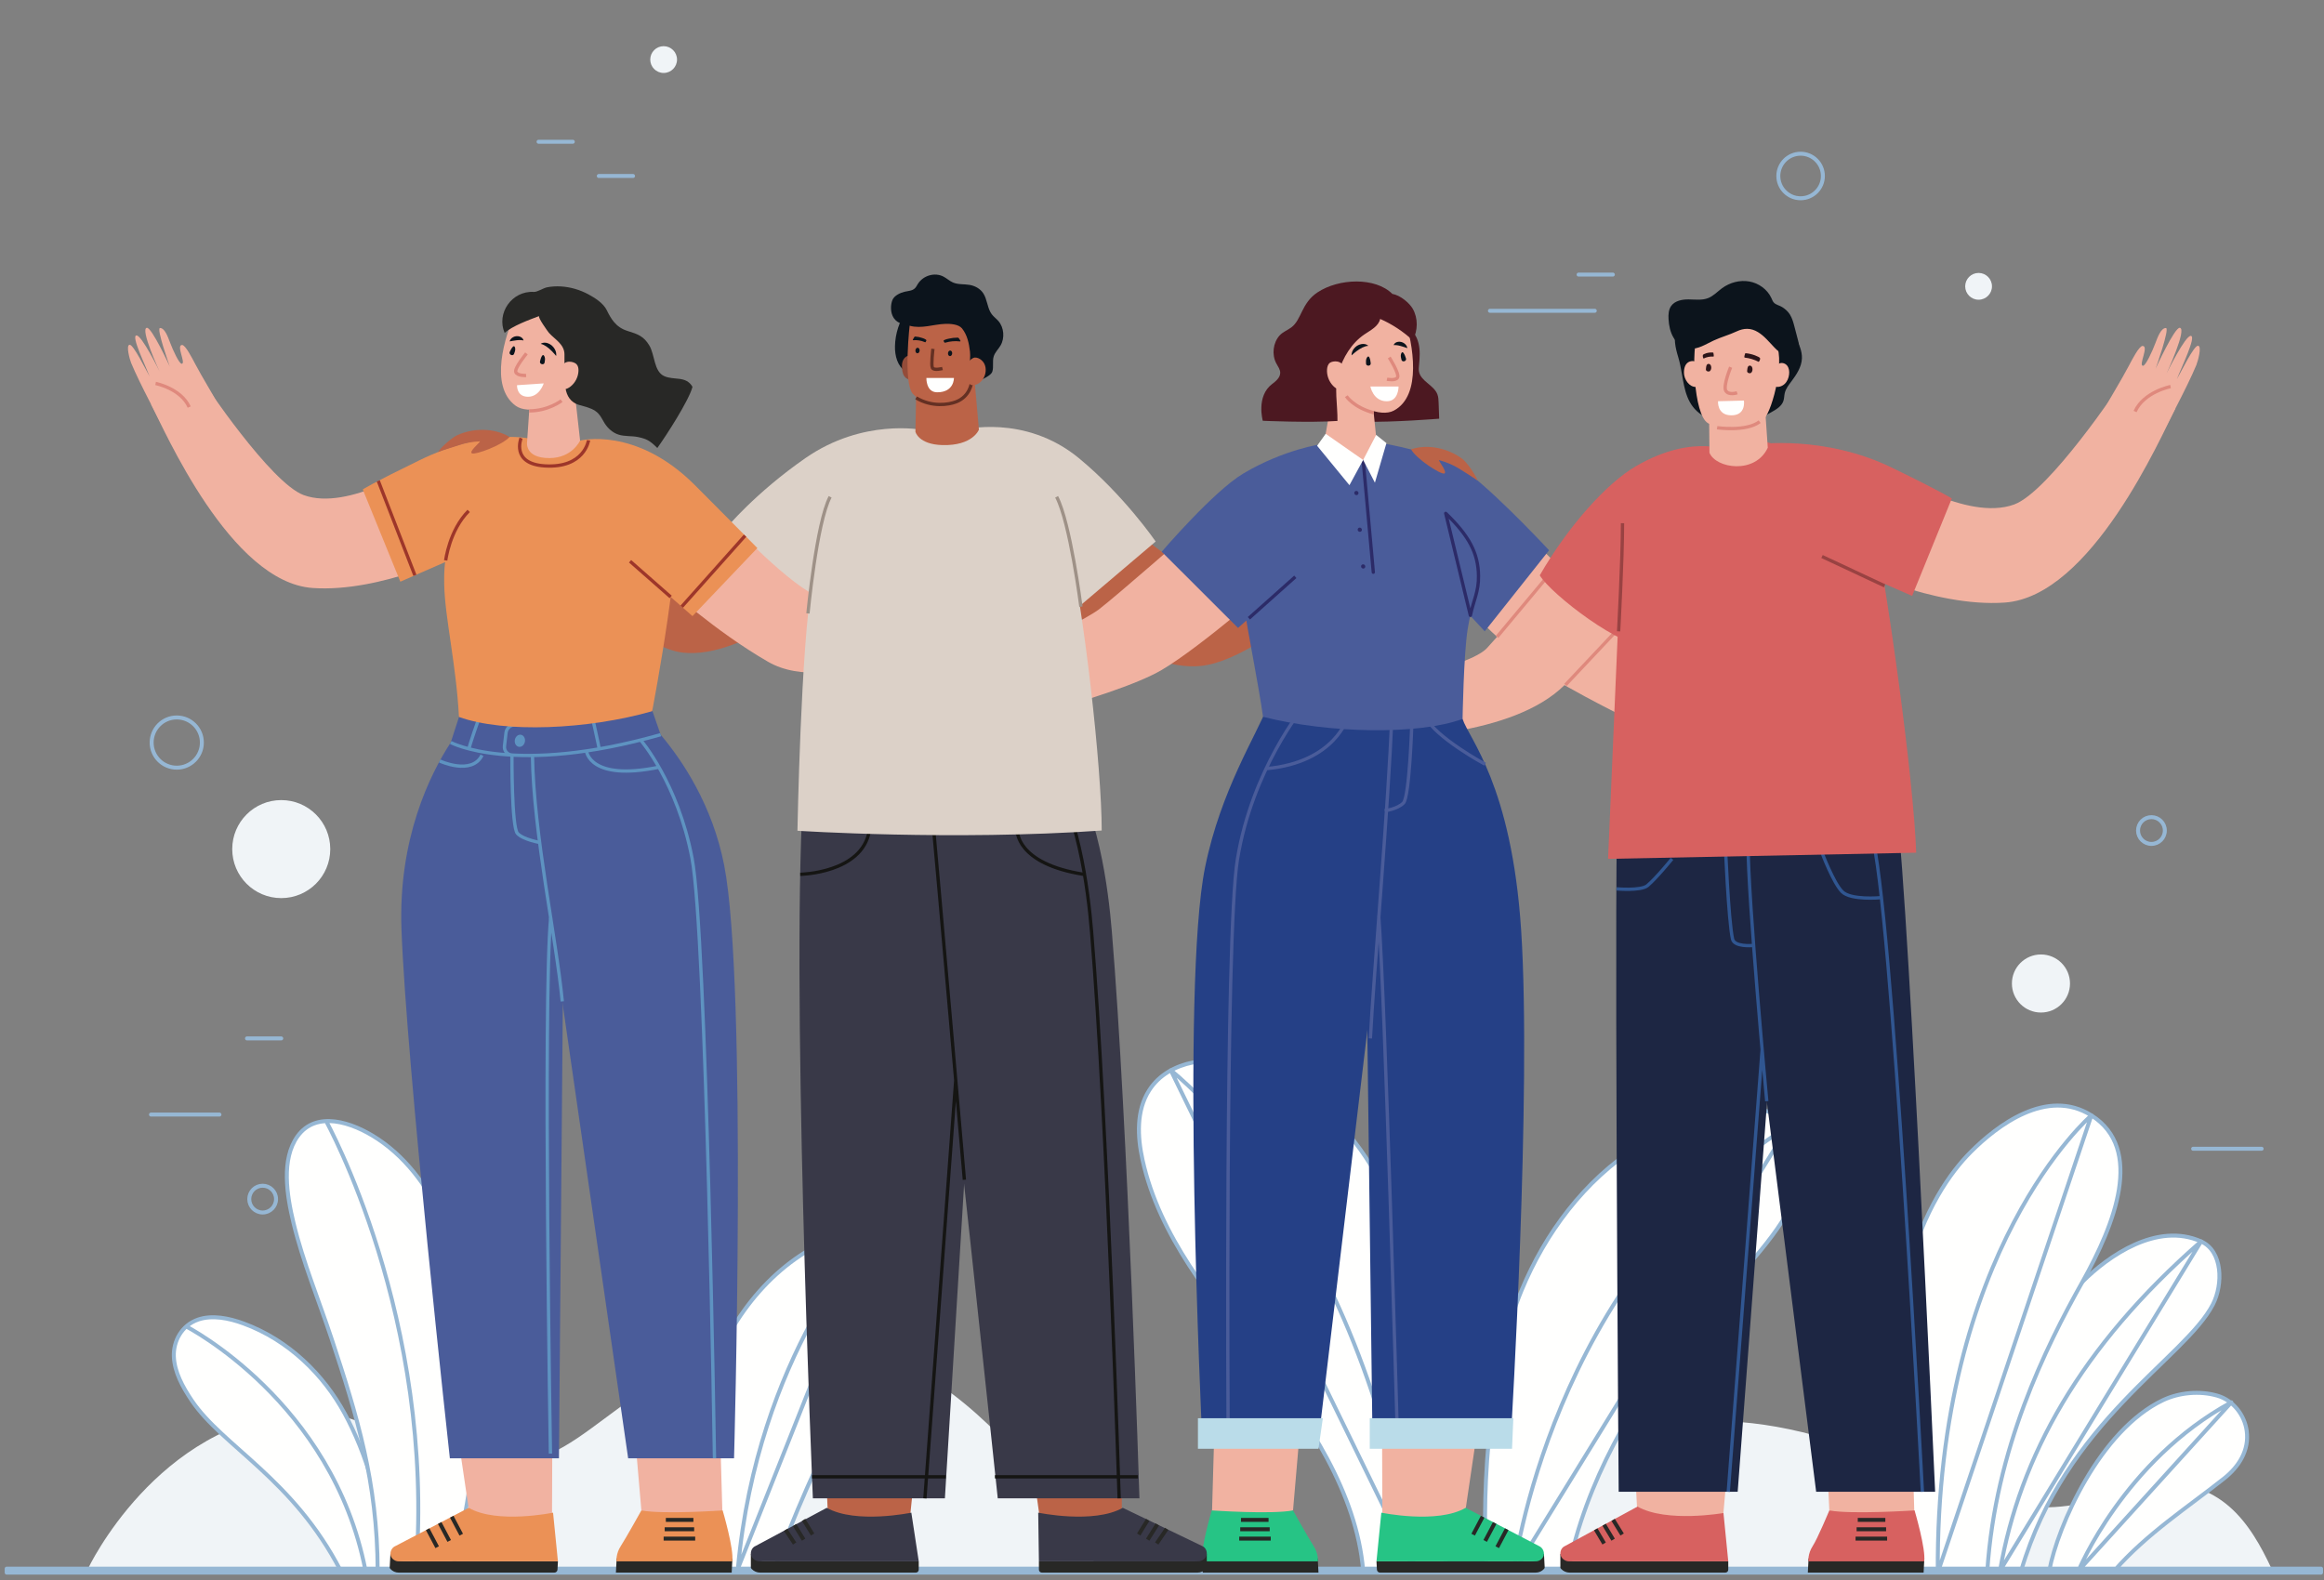 <?xml version="1.0" encoding="UTF-8"?>
<svg width="625px" height="425px" viewBox="0 0 625 425" version="1.1" xmlns="http://www.w3.org/2000/svg" xmlns:xlink="http://www.w3.org/1999/xlink">
    <rect x="0" y="0" width="625" height="425" fill="#808080" stroke="none"/>
    <!-- Generator: Sketch 63.1 (92452) - https://sketch.com -->
    <title>Illustration</title>
    <desc>Created with Sketch.</desc>
    <g id="Page-1" stroke="none" stroke-width="1" fill="none" fill-rule="evenodd">
        <g id="Desktop-HD" transform="translate(-407, -1123)">
            <g id="Illustration" transform="translate(407, 1123)">
                <path d="M402.652,421.947 C402.652,421.947 423.485,353.3 516.095,396.548 C553.137,413.846 565.297,400.925 577.765,399.334 C597.22,396.85 605.306,410.05 610.893,421.947 L402.652,421.947" id="Fill-2" fill="#F0F4F7"></path>
                <path d="M239.176,421.947 L295.207,421.947 C295.207,421.947 263.461,361.332 219.171,360.742 C174.077,360.141 161.029,390.561 140.728,393.094 C114.22,396.403 99.958,378.285 80.735,379.774 C42.09,382.767 23.669,421.947 23.669,421.947 L239.176,421.947" id="Fill-3" fill="#F0F4F7"></path>
                <path d="M88.818,228.397 C88.818,235.677 82.916,241.578 75.636,241.578 C68.356,241.578 62.455,235.677 62.455,228.397 C62.455,221.117 68.356,215.215 75.636,215.215 C82.916,215.215 88.818,221.117 88.818,228.397" id="Fill-5" fill="#F0F4F7"></path>
                <path d="M556.691,264.549 C556.691,268.863 553.194,272.36 548.879,272.36 C544.566,272.36 541.068,268.863 541.068,264.549 C541.068,260.235 544.566,256.738 548.879,256.738 C553.194,256.738 556.691,260.235 556.691,264.549" id="Fill-6" fill="#F0F4F7"></path>
                <path d="M54.29,199.74 C54.29,203.47 51.267,206.494 47.537,206.494 C43.806,206.494 40.782,203.47 40.782,199.74 C40.782,196.01 43.806,192.987 47.537,192.987 C51.267,192.987 54.29,196.01 54.29,199.74 Z" id="Stroke-7" stroke="#96B7D4" stroke-width="1.067" stroke-linejoin="round"></path>
                <path d="M535.709,77.02 C535.709,79.009 534.097,80.621 532.108,80.621 C530.119,80.621 528.506,79.009 528.506,77.02 C528.506,75.031 530.119,73.418 532.108,73.418 C534.097,73.418 535.709,75.031 535.709,77.02" id="Fill-8" fill="#F0F4F7"></path>
                <path d="M182.075,16.022 C182.075,18.011 180.462,19.624 178.474,19.624 C176.485,19.624 174.873,18.011 174.873,16.022 C174.873,14.034 176.485,12.421 178.474,12.421 C180.462,12.421 182.075,14.034 182.075,16.022" id="Fill-9" fill="#F0F4F7"></path>
                <path d="M582.195,223.401 C582.195,225.39 580.582,227.003 578.593,227.003 C576.604,227.003 574.991,225.39 574.991,223.401 C574.991,221.413 576.604,219.8 578.593,219.8 C580.582,219.8 582.195,221.413 582.195,223.401 Z M74.239,322.543 C74.239,324.533 72.627,326.146 70.637,326.146 C68.649,326.146 67.036,324.533 67.036,322.543 C67.036,320.555 68.649,318.942 70.637,318.942 C72.627,318.942 74.239,320.555 74.239,322.543 Z M550.781,338.203 C550.781,340.191 549.169,341.804 547.18,341.804 C545.191,341.804 543.578,340.191 543.578,338.203 C543.578,336.214 545.191,334.601 547.18,334.601 C549.169,334.601 550.781,336.214 550.781,338.203 Z M490.233,47.338 C490.233,50.647 487.55,53.33 484.243,53.33 C480.934,53.33 478.251,50.647 478.251,47.338 C478.251,44.03 480.934,41.348 484.243,41.348 C487.55,41.348 490.233,44.03 490.233,47.338 Z M40.601,299.805 L59.021,299.805 L40.601,299.805 Z M589.807,309 L608.228,309 L589.807,309 Z M400.691,83.599 L428.89,83.599 L400.691,83.599 Z M66.426,279.321 L75.636,279.321 L66.426,279.321 Z M424.537,73.858 L433.747,73.858 L424.537,73.858 Z M144.838,38.132 L154.047,38.132 L144.838,38.132 Z M161.033,47.338 L170.244,47.338 L161.033,47.338 Z" id="Stroke-10" stroke="#96B7D4" stroke-width="1.067" stroke-linejoin="round"></path>
                <path d="M91.594,422.481 C78.885,397.831 59.849,389.019 51.577,376.729 C49.089,373.032 46.92,369.033 46.754,364.902 C46.587,360.771 48.849,356.489 53.253,354.959 C57.035,353.646 61.558,354.554 65.501,356.002 C77.741,360.498 87.079,369.895 92.662,380.157 C98.245,390.421 103.787,406.51 102.87,422.481" id="Fill-11" fill="#FFFFFE"></path>
                <path d="M91.594,422.481 C78.885,397.831 59.849,389.019 51.577,376.729 C49.089,373.032 46.92,369.033 46.754,364.902 C46.587,360.771 48.849,356.489 53.253,354.959 C57.035,353.646 61.558,354.554 65.501,356.002 C77.741,360.498 87.079,369.895 92.662,380.157 C98.245,390.421 103.787,406.51 102.87,422.481 M50.09,356.815 C50.09,356.815 89.455,376.985 98.294,422.481" id="Stroke-12" stroke="#96B7D4" stroke-width="1.067" stroke-linejoin="round"></path>
                <path d="M101.564,422.481 C101.511,398.703 96.027,380.786 89.18,360.125 C85.771,349.839 81.454,339.422 78.94,328.995 C77.114,321.415 75.621,311.81 80.004,305.673 C84.994,298.686 94.612,301.721 101.638,306.392 C110.027,311.97 115.969,320.659 119.765,329.599 C126.477,345.409 127.583,362.841 127.779,378.961 C127.957,393.759 125.016,410.1 121.549,422.481" id="Fill-13" fill="#FFFFFE"></path>
                <path d="M101.564,422.481 C101.511,398.703 96.027,380.786 89.18,360.125 C85.771,349.839 81.454,339.422 78.94,328.995 C77.114,321.415 75.621,311.81 80.004,305.673 C84.994,298.686 94.612,301.721 101.638,306.392 C110.027,311.97 115.969,320.659 119.765,329.599 C126.477,345.409 127.583,362.841 127.779,378.961 C127.957,393.759 125.016,410.1 121.549,422.481 M87.651,301.46 C87.651,301.46 117.186,354.549 111.849,422.481" id="Stroke-14" stroke="#96B7D4" stroke-width="1.067" stroke-linejoin="round"></path>
                <path d="M187.148,422.481 C185.123,405.185 185.303,386.248 191.108,369.83 C196.911,353.412 208.975,338.611 225.305,332.559 C228.13,331.513 231.476,330.787 234.008,332.419 C236.333,333.918 237.159,336.901 237.515,339.645 C239.283,353.261 233.994,366.817 227.387,378.853 C220.781,390.89 212.711,409.544 208.107,422.481" id="Fill-15" fill="#FFFFFE"></path>
                <path d="M187.148,422.481 C185.123,405.185 185.303,386.248 191.108,369.83 C196.911,353.412 208.975,338.611 225.305,332.559 C228.13,331.513 231.476,330.787 234.008,332.419 C236.333,333.918 237.159,336.901 237.515,339.645 C239.283,353.261 233.994,366.817 227.387,378.853 C220.781,390.89 212.711,409.544 208.107,422.481" id="Stroke-16" stroke="#96B7D4" stroke-width="1.067" stroke-linejoin="round"></path>
                <path d="M399.779,422.481 C398.235,397.465 401.057,366.783 409.194,347.1 C415.514,331.813 426.087,317.463 440.434,308.418 C450.771,301.899 470.547,291.433 481.034,302.873 C496.441,319.684 462.721,346.572 453.761,358.184 C438.876,377.474 426.59,398.356 421.662,422.481" id="Fill-17" fill="#FFFFFE"></path>
                <path d="M399.779,422.481 C398.235,397.465 401.057,366.783 409.194,347.1 C415.514,331.813 426.087,317.463 440.434,308.418 C450.771,301.899 470.547,291.433 481.034,302.873 C496.441,319.684 462.721,346.572 453.761,358.184 C438.876,377.474 426.59,398.356 421.662,422.481" id="Stroke-18" stroke="#96B7D4" stroke-width="1.067" stroke-linejoin="round"></path>
                <path d="M366.6,422.481 C364.851,401.602 351.879,382.126 338.842,365.724 C325.804,349.323 311.793,332.508 307.276,312.049 C305.886,305.752 305.57,298.728 309.039,293.293 C314.343,284.987 326.282,283.803 335.738,286.574 C348.822,290.407 359.742,299.924 367.281,311.284 C374.818,322.645 379.253,335.787 382.463,349.037 C388.152,372.522 390.228,398.372 388.595,422.481" id="Fill-19" fill="#FFFFFE"></path>
                <path d="M366.6,422.481 C364.851,401.602 351.879,382.126 338.842,365.724 C325.804,349.323 311.793,332.508 307.276,312.049 C305.886,305.752 305.57,298.728 309.039,293.293 C314.343,284.987 326.282,283.803 335.738,286.574 C348.822,290.407 359.742,299.924 367.281,311.284 C374.818,322.645 379.253,335.787 382.463,349.037 C388.152,372.522 390.228,398.372 388.595,422.481" id="Stroke-20" stroke="#96B7D4" stroke-width="1.067" stroke-linejoin="round"></path>
                <path d="M530.955,422.481 C531.99,392.098 537.673,367.154 560.042,344.785 C567.06,337.767 580.143,328.66 591.941,333.928 C597.784,336.537 597.889,345.468 595.123,350.86 C587.666,365.4 555.434,382.249 543.565,422.481" id="Fill-21" fill="#FFFFFE"></path>
                <path d="M530.955,422.481 C531.99,392.098 537.673,367.154 560.042,344.785 C567.06,337.767 580.143,328.66 591.941,333.928 C597.784,336.537 597.889,345.468 595.123,350.86 C587.666,365.4 555.434,382.249 543.565,422.481" id="Stroke-22" stroke="#96B7D4" stroke-width="1.067" stroke-linejoin="round"></path>
                <path d="M510.934,422.481 C500.772,349.819 519.349,320.529 530.018,309.838 C537.085,302.757 550.479,292.491 562.44,300.022 C576.699,309 568.729,329.327 560.042,344.785 C550.069,362.53 536.643,389.706 534.459,422.481" id="Fill-23" fill="#FFFFFE"></path>
                <path d="M510.934,422.481 C500.772,349.819 519.349,320.529 530.018,309.838 C537.085,302.757 550.479,292.491 562.44,300.022 C576.699,309 568.729,329.327 560.042,344.785 C550.069,362.53 536.643,389.706 534.459,422.481" id="Stroke-24" stroke="#96B7D4" stroke-width="1.067" stroke-linejoin="round"></path>
                <path d="M551.121,422.481 C553.372,410.498 564.723,384.686 581.693,376.627 C586.052,374.556 591.575,374.066 596.262,375.4 C600.54,376.617 603.624,380.549 604.214,384.894 C604.922,390.105 602.113,394.522 598.155,397.663 C588.597,405.252 577.201,412.641 568.638,422.481" id="Fill-25" fill="#FFFFFE"></path>
                <path d="M551.121,422.481 C553.372,410.498 564.723,384.686 581.693,376.627 C586.052,374.556 591.575,374.066 596.262,375.4 C600.54,376.617 603.624,380.549 604.214,384.894 C604.922,390.105 602.113,394.522 598.155,397.663 C588.597,405.252 577.201,412.641 568.638,422.481 L551.121,422.481 Z M234.008,332.419 C234.008,332.419 203.677,364.467 198.447,421.947 L234.008,332.419 Z M314.879,287.909 C314.879,287.909 365.823,326.778 380.456,422.481 L314.879,287.909 Z M407.027,423.014 C407.027,423.014 416.761,343.347 481.034,302.873 L407.027,423.014 Z M562.437,300.02 C562.437,300.02 520.553,335.961 521.131,423.014 L562.437,300.02 Z M537.879,422.481 C543.202,391.839 559.379,362.391 591.941,333.928 L537.879,422.481 Z M558.986,422.481 C558.986,422.481 571.139,392.954 600.085,377.199 L558.986,422.481 Z M1.797,423.014 L624.203,423.014 L624.203,421.947 L1.797,421.947 L1.797,423.014 Z" id="Stroke-26" stroke="#96B7D4" stroke-width="1.067" stroke-linejoin="round"></path>
                <polyline id="Fill-27" fill="#282826" points="517.319 423.014 486.186 423.014 486.386 419.201 517.519 419.201 517.319 423.014"></polyline>
                <polyline id="Fill-28" fill="#F1B2A1" points="514.088 381.217 514.838 407.366 513.361 419.201 491.966 406.286 490.618 378.207"></polyline>
                <path d="M491.966,406.286 C491.966,406.286 488.847,413.791 487.487,415.885 C486.126,417.979 486.345,419.983 486.345,419.983 C486.345,419.983 515.813,419.983 517.465,419.983 C518.009,416.811 514.894,406.286 514.894,406.286 C514.894,406.286 497.794,407.393 491.966,406.286" id="Fill-29" fill="#D76160"></path>
                <path d="M499.614,408.828 L507.027,408.828 M499.304,411.343 L507.234,411.343 M499.021,413.86 L507.508,413.86" id="Stroke-30" stroke="#282826" stroke-width="1.067" stroke-linejoin="round"></path>
                <path d="M452.322,100.614 C453.051,104.833 453.695,108.982 457.646,111.613 C459.741,113.009 462.255,113.667 464.762,113.891 C466.831,114.075 468.945,113.975 470.941,113.397 C472.908,112.827 474.713,111.812 476.497,110.805 C477.771,110.085 479.147,109.247 479.611,107.859 C479.837,107.182 479.815,106.449 479.975,105.754 C480.241,104.601 480.985,103.628 481.697,102.683 C483.111,100.803 484.52,98.725 484.599,96.373 C484.631,95.411 484.434,94.451 484.126,93.538 C483.187,90.749 481.24,88.385 478.964,86.518 C476.689,84.651 474.082,83.238 471.476,81.871 C470.275,81.241 469.047,80.611 467.711,80.374 C466.41,80.142 465.073,80.298 463.767,80.509 C460.38,81.06 456.97,82.029 454.221,84.083 C452.721,85.204 451.421,86.677 450.821,88.452 C449.996,90.887 450.564,93.561 451.318,96.02 C451.775,97.513 452.054,99.068 452.322,100.614" id="Fill-31" fill="#0C141C"></path>
                <path d="M464.786,422.225 L464.786,419.983 L423.339,419.983 C421.924,419.983 420.612,419.24 419.885,418.024 L419.636,417.979 L419.636,421.582 C419.636,421.717 419.686,421.846 419.778,421.944 L419.864,422.036 C420.45,422.66 421.268,423.014 422.123,423.014 L463.997,423.014 C464.433,423.014 464.786,422.661 464.786,422.225" id="Fill-32" fill="#282826"></path>
                <path d="M466.122,376.796 L463.46,407.259 L462.767,419.201 L422.434,419.201 C421.5,419.201 420.744,418.443 420.744,417.51 C420.744,416.811 421.174,416.184 421.827,415.932 L440.337,407.26 L438.639,373.787" id="Fill-33" fill="#F1B2A1"></path>
                <path d="M440.38,405.252 L420.831,415.885 C420.11,416.201 419.636,416.987 419.636,417.864 C419.636,419.035 420.841,419.983 421.873,419.983 L464.786,419.983 L463.499,406.982 C463.499,406.982 448.249,409.678 440.38,405.252" id="Fill-34" fill="#D76160"></path>
                <path d="M429.142,411.365 L431.403,415.181 M431.403,410.135 L433.823,414.151 M433.823,408.828 L436.244,412.76" id="Stroke-35" stroke="#282826" stroke-width="1.067" stroke-linejoin="round"></path>
                <path d="M409.33,142.517 L426.819,159.806 L475.146,195.257 L466.409,206.317 C466.409,206.317 435.669,193.837 412.69,179.517 C404.365,174.329 387.739,156.421 387.739,156.421" id="Fill-36" fill="#F1B2A1"></path>
                <path d="M470.287,193.061 C473.117,194.427 478.473,196.658 481.304,198.024 C482.973,198.83 485.829,200.424 485.689,201.238 C485.329,203.329 480.973,199.859 480.791,200.918 C480.68,201.562 484.331,203.186 486.201,204.027 C487.869,204.777 490.034,206.022 489.897,207.167 C489.722,208.641 480.39,204.357 480.39,204.357 C480.39,204.357 490.038,209.273 489.827,210.5 C489.522,212.268 479.806,207.343 479.806,207.343 C479.806,207.343 487.967,211.681 487.742,212.989 C487.516,214.298 481.58,210.561 478.972,209.611 C480.689,210.728 485.656,214.093 484.991,214.782 C484.398,215.397 480.841,213.547 479.937,213.181 C471.309,209.691 465.547,205.971 465.547,205.971" id="Fill-37" fill="#F1B2A1"></path>
                <path d="M470.092,197.793 C470.092,197.793 473.688,201.179 477.41,200.523" id="Stroke-38" stroke="#DF897D" stroke-width="0.889" stroke-linejoin="round"></path>
                <path d="M422.935,146.812 C422.935,146.812 405.615,168.269 399.826,174.399 C395.146,179.355 368.228,185.025 368.228,185.025 L367.31,198.659 C374.505,198.621 406.798,198.226 420.782,184.242 C432.299,172.725 446.402,154.993 446.402,154.993" id="Fill-39" fill="#F1B2A1"></path>
                <path d="M375.277,184.242 C371.804,184.357 367.028,184.758 363.554,184.811 C361.864,184.838 358.382,184.852 358.025,185.555 C357.343,186.901 362.372,186.691 362.028,187.659 C361.819,188.247 358.071,188.081 356.212,187.875 C354.553,187.691 352.484,187.463 351.986,188.444 C351.554,189.297 361.278,190.54 361.278,190.54 C361.278,190.54 350.907,190.125 350.509,191.246 C349.937,192.862 361.179,193.263 361.179,193.263 C361.179,193.263 351.43,193.127 351.005,194.323 C350.581,195.518 358.239,195.634 361.255,195.94 C359.39,196.037 352.575,195.924 352.266,196.795 C351.957,197.667 355.477,198.367 356.365,198.437 C361.734,198.856 372.482,198.579 372.482,198.579" id="Fill-40" fill="#F1B2A1"></path>
                <path d="M363.39,195.425 C363.39,195.425 367.211,190.55 372.107,190.788 M402.611,171.305 L417.958,152.936 M420.999,184.242 L436.781,167.482" id="Stroke-41" stroke="#DF897D" stroke-width="0.889" stroke-linejoin="round"></path>
                <path d="M435.192,215.433 C433.903,217.187 435.319,401.269 435.319,401.269 L467.319,401.269 L477.764,262.66 C477.764,262.66 481.129,232.023 472.893,205.288" id="Fill-42" fill="#1D2643"></path>
                <path d="M509.524,215.433 C512.286,219.193 520.425,401.269 520.425,401.269 L488.425,401.269 L470.901,262.66 C470.901,262.66 467.537,232.023 475.772,205.288" id="Fill-43" fill="#1D2643"></path>
                <path d="M475.142,296.204 C475.142,296.204 470.092,242.028 470.092,226.648 M463.976,226.648 C463.976,226.648 464.827,247.558 465.932,252.577 C466.419,254.782 471.265,254.33 471.265,254.33 M516.995,401.269 C516.995,401.269 508.564,240.898 503.397,224.89 M490.002,229.367 C490.002,229.367 493.062,237.499 495.413,239.85 C497.764,242.2 505.626,241.473 505.626,241.473 M464.786,401.269 L473.898,282.339 M434.728,239.092 C434.728,239.092 441.305,239.683 443.047,238.228 C445.429,236.238 449.656,231.023 449.656,231.023" id="Stroke-44" stroke="#305691" stroke-width="0.889" stroke-linejoin="round"></path>
                <path d="M465.932,121.569 C465.932,121.569 455.881,116.187 440.013,125.362 C432.054,129.963 421.623,141.679 414.094,154.755 C417.155,159.882 436.346,174.648 443.589,173.919 C449.333,166.584 455.532,144.365 455.532,144.365" id="Fill-45" fill="#D76160"></path>
                <path d="M436.346,140.739 L432.465,231.023 L515.329,229.367 C514.639,209.55 507.851,160.294 503.397,138.086 C487.433,117.901 467.806,117.737 467.806,117.737 L452.515,127.159 L436.346,140.739" id="Fill-46" fill="#D76160"></path>
                <path d="M435.301,169.818 C435.301,169.818 436.346,150.644 436.346,140.739" id="Stroke-47" stroke="#994242" stroke-width="0.889" stroke-linejoin="round"></path>
                <path d="M508.729,126.914 C508.729,126.914 528.9,140.375 541.679,135.698 C551.077,132.26 570.194,103.519 570.194,103.519 L585.052,109.843 C581.166,117.405 562.462,160.457 539.149,162.084 C519.679,163.442 497.085,152.056 497.085,152.056" id="Fill-48" fill="#F1B2A1"></path>
                <path d="M565.601,110.531 C567.578,106.931 570.554,102.113 572.469,98.481 C573.4,96.714 575.276,93.052 576.207,93.052 C577.991,93.052 575.081,98.239 576.285,98.395 C577.016,98.49 578.845,94.451 579.622,92.381 C580.315,90.536 581.181,88.232 582.483,88.232 C583.611,88.232 579.722,99.146 579.722,99.146 C579.722,99.146 584.829,87.995 586.223,88.175 C588.233,88.435 582.645,100.498 582.645,100.498 C582.645,100.498 587.714,90.15 589.201,90.342 C590.687,90.534 586.714,98.667 585.425,102.008 C586.524,100.095 590.047,92.853 591.132,92.993 C592.216,93.133 591.071,97.217 590.67,98.19 C588.242,104.072 582.202,115.25 582.202,115.25" id="Fill-49" fill="#F1B2A1"></path>
                <path d="M583.739,103.982 C583.739,103.982 576.559,105.403 574.193,110.69" id="Stroke-50" stroke="#DF897D" stroke-width="0.889" stroke-linejoin="round"></path>
                <path d="M472.41,119.539 C472.41,119.539 490.481,116.888 508.812,125.804 C522.628,132.523 524.905,134.09 524.905,134.09 L514.232,160.294 L484.337,147.217" id="Fill-51" fill="#D76160"></path>
                <path d="M456.513,97.637 C455.78,96.905 454.505,96.979 453.749,97.653 C452.902,98.407 452.748,99.95 452.957,101.005 C453.294,102.714 454.847,104.553 456.769,103.981 C457.478,103.769 458.071,103.201 458.311,102.5" id="Fill-52" fill="#F1B2A1"></path>
                <path d="M478.042,98.157 C478.115,98.082 478.187,98.006 478.268,97.94 C478.935,97.39 480.019,97.636 480.578,98.295 C481.137,98.954 481.253,99.891 481.144,100.747 C481.025,101.69 480.643,102.622 479.95,103.274 C479.258,103.925 478.232,104.252 477.321,103.981 C476.612,103.769 476.019,103.201 475.78,102.5" id="Fill-53" fill="#F1B2A1"></path>
                <path d="M459.603,109.019 L469.387,95.723 L474.548,107.787 L475.414,120.431 C472.039,127.668 461.461,126.027 459.73,121.781 L459.603,109.019" id="Fill-54" fill="#F1B2A1"></path>
                <path d="M456.655,89.145 C454.749,94.053 455.457,111.551 459.314,113.817 C463.171,116.082 471.649,115.533 474.386,112.73 C476.76,110.299 480.495,95.606 477.15,91.705 C473.805,87.804 459.329,82.265 456.655,89.145" id="Fill-55" fill="#F1B2A1"></path>
                <path d="M476.371,80.154 C475.294,77.83 472.979,76.166 470.456,75.716 C467.91,75.26 465.211,75.99 463.124,77.517 C461.886,78.422 460.819,79.608 459.395,80.175 C457.757,80.827 455.924,80.559 454.162,80.537 C452.399,80.516 450.419,80.877 449.414,82.326 C448.731,83.311 448.658,84.59 448.723,85.787 C448.819,87.566 449.181,89.371 450.111,90.89 C451.042,92.409 452.605,93.609 454.378,93.783 C456.665,94.008 458.734,92.582 460.819,91.615 C462.851,90.673 465.029,90.088 467.057,89.135 C469.004,88.22 470.853,88.171 472.762,89.324 C474.486,90.365 475.765,91.986 477.161,93.437 C478.069,94.381 479.099,95.299 480.373,95.608 C481.645,95.917 483.204,95.412 483.683,94.193 C484.006,93.371 483.786,92.447 483.563,91.594 C483.246,90.381 482.93,89.169 482.613,87.956 C482.31,86.791 481.997,85.607 481.356,84.588 C480.84,83.767 480.148,83.167 479.346,82.638 C478.647,82.178 477.65,82.021 477.07,81.423 C476.749,81.093 476.59,80.641 476.401,80.219 C476.391,80.198 476.381,80.175 476.371,80.154" id="Fill-56" fill="#0C141C"></path>
                <path d="M461.789,115.052 C461.789,115.052 469.659,116.186 473.228,113.431 M465.426,98.767 C465.426,98.767 463.317,103.884 464.142,105.142 C464.968,106.401 467.17,105.654 467.17,105.654" id="Stroke-57" stroke="#DF897D" stroke-width="0.889" stroke-linejoin="round"></path>
                <path d="M470.056,98.716 C469.916,99.028 469.907,99.465 469.865,99.725 C469.794,100.188 470.274,100.484 470.71,100.383 C471.522,100.197 471.54,98.318 470.553,98.348 C470.298,98.356 470.149,98.508 470.056,98.716" id="Fill-58" fill="#2C1519"></path>
                <path d="M458.965,98.251 C458.826,98.563 458.815,99 458.775,99.26 C458.702,99.723 459.183,100.019 459.62,99.918 C460.431,99.732 460.45,97.853 459.463,97.883 C459.208,97.891 459.058,98.043 458.965,98.251" id="Fill-59" fill="#2C1519"></path>
                <path d="M462.04,107.925 L468.996,107.748 C468.996,107.748 469.666,111.815 465.495,111.716 C461.718,111.626 462.04,107.925 462.04,107.925" id="Fill-60" fill="#FFFFFE"></path>
                <path d="M469.187,96.19 C470.481,96.318 471.849,96.74 472.951,97.332 C473.087,97.274 473.477,96.686 473.314,96.307 C473.186,96.007 471.214,95.123 469.371,95.004 C469.371,95.004 468.946,96.003 469.187,96.19" id="Fill-61" fill="#2C1519"></path>
                <path d="M460.828,95.915 C459.894,95.845 458.919,96.044 458.147,96.45 C458.044,96.374 457.861,95.844 457.961,95.502 C458.04,95.233 459.431,94.678 460.765,94.84 C460.765,94.84 460.995,95.771 460.828,95.915" id="Fill-62" fill="#2C1519"></path>
                <line x1="506.827" y1="157.574" x2="490.002" y2="149.694" id="Stroke-63" stroke="#994242" stroke-width="0.889" stroke-linejoin="round"></line>
                <path d="M302.419,139.909 C302.419,139.909 314.398,151.794 319.01,151.301 C326.666,150.483 369.701,124.367 369.701,124.367 L374.535,142.019 C374.535,142.019 342.292,176.933 323.101,179.114 C306.52,180.999 284.164,161.127 284.164,161.127" id="Fill-64" fill="#BB6347"></path>
                <path d="M377.974,87.724 C379.8,88.511 380.999,90.362 381.477,92.293 C381.955,94.223 381.815,96.248 381.624,98.228 C381.569,98.798 381.51,99.378 381.612,99.942 C382.089,102.572 385.614,103.567 386.561,106.067 C386.834,106.787 386.863,107.572 386.891,108.342 C386.941,109.769 387.043,112.623 387.043,112.623 C387.043,112.623 374.461,113.636 367.027,113.434" id="Fill-65" fill="#4C1821"></path>
                <polyline id="Fill-66" fill="#282826" points="323.451 423.014 354.584 423.014 354.385 419.201 323.251 419.201 323.451 423.014"></polyline>
                <polyline id="Fill-67" fill="#F1B2A1" points="326.682 381.217 325.932 407.366 327.41 419.201 347.737 406.286 350.152 378.207"></polyline>
                <path d="M353.283,415.885 C354.644,417.979 354.425,419.983 354.425,419.983 C354.425,419.983 324.957,419.983 323.305,419.983 C322.761,416.811 325.876,406.286 325.876,406.286 C325.876,406.286 341.91,407.393 347.737,406.286 C347.737,406.286 351.923,413.791 353.283,415.885 Z" id="Fill-68" fill="#26C485"></path>
                <path d="M341.156,408.828 L333.743,408.828 M341.466,411.343 L333.537,411.343 M341.749,413.86 L333.262,413.86" id="Stroke-69" stroke="#282826" stroke-width="1.067" stroke-linejoin="round"></path>
                <path d="M370.297,422.225 L370.18,419.983 L411.626,419.983 C413.043,419.983 414.315,419.24 414.978,418.024 L415.225,417.979 L415.414,421.582 C415.421,421.717 415.377,421.846 415.29,421.944 L415.209,422.036 C414.657,422.66 413.857,423.014 413.001,423.014 L371.127,423.014 C370.692,423.014 370.319,422.661 370.297,422.225" id="Fill-70" fill="#282826"></path>
                <path d="M371.672,381.217 L371.759,407.164 L372.157,419.201 L412.49,419.201 C413.425,419.201 414.141,418.443 414.092,417.51 C414.056,416.811 413.592,416.184 412.926,415.932 L393.962,407.26 L398.259,378.207" id="Fill-71" fill="#F1B2A1"></path>
                <path d="M394.164,405.585 L413.919,415.885 C414.657,416.201 415.174,416.987 415.22,417.864 C415.281,419.035 414.125,419.983 413.094,419.983 L370.18,419.983 L371.485,406.887 C371.485,406.887 386.527,410.011 394.164,405.585" id="Fill-72" fill="#26C485"></path>
                <path d="M405.209,411.343 L402.652,416.175 M401.971,409.661 L399.415,414.492 M398.732,407.979 L396.177,412.81" id="Stroke-73" stroke="#282826" stroke-width="1.067" stroke-linejoin="round"></path>
                <path d="M368.095,118.631 C368.095,118.631 387.17,121.103 395.57,127.771 C404.022,134.481 416.598,148.019 416.598,148.019 L399.293,169.818 L383.666,152.934" id="Fill-74" fill="#4A5C9A"></path>
                <path d="M385.381,186.07 L393.337,193.38 C394.919,198.543 406.524,210.959 409.089,250.244 C411.925,293.694 406.423,384.722 406.423,384.722 L369.082,384.722 L367.111,230.156 L365.641,173.919" id="Fill-75" fill="#254086"></path>
                <path d="M340.802,190.163 C338.13,197.342 328.319,212.485 324.09,233.255 C317.54,265.418 323.215,384.722 323.215,384.722 L354.898,384.722 L373.405,229.502 C373.405,229.502 375.08,215.745 374.279,192.813" id="Fill-76" fill="#254086"></path>
                <path d="M368.541,279.321 C369.301,263.922 373.596,214.028 374.279,192.813 M350.539,190.163 C350.539,190.163 336.722,206.92 332.773,231.226 C329.451,251.677 330.277,384.722 330.277,384.722 M362.484,192.813 C362.484,192.813 359.193,205.09 340.504,206.756 M399.396,205.569 C399.396,205.569 385.989,198.341 383.325,192.813 M379.685,194.711 C379.685,194.711 379.06,214.301 377.434,215.986 C375.809,217.671 372.359,218.079 372.359,218.079 M375.755,384.552 C375.755,384.552 372.489,268.613 370.785,246.337" id="Stroke-77" stroke="#4A5C9A" stroke-width="0.889" stroke-linejoin="round"></path>
                <path d="M332.95,136.355 C336.577,130.663 356.069,119.217 356.069,119.217 C362.65,118.391 370.213,118.847 370.213,118.847 C370.213,118.847 381.231,127.774 388.802,138.086 C395.017,144.092 397.528,148.684 397.622,154.893 C397.686,159.137 395.717,162.756 394.706,169.205 C393.611,176.19 393.337,193.38 393.337,193.38 C381.444,197.758 357.3,197.286 339.67,192.813 C337.417,176.564 329.323,142.045 332.95,136.355" id="Fill-78" fill="#4A5C9A"></path>
                <path d="M388.802,138.086 C395.017,144.092 397.528,148.684 397.622,154.893 C397.686,159.137 396.313,161.377 395.434,165.522 L388.802,138.086 Z M369.327,153.918 L366.597,123.722 L369.327,153.918 Z" id="Stroke-79" stroke="#2C2B68" stroke-width="0.889" stroke-linejoin="round"></path>
                <path d="M364.209,132.614 C364.219,132.929 364.483,133.183 364.797,133.183 C365.112,133.183 365.357,132.929 365.347,132.614 C365.336,132.299 365.071,132.044 364.758,132.044 C364.443,132.044 364.197,132.299 364.209,132.614" id="Fill-80" fill="#2C2B68"></path>
                <path d="M365.123,142.49 C365.133,142.805 365.397,143.06 365.711,143.06 C366.026,143.06 366.271,142.805 366.261,142.49 C366.25,142.175 365.986,141.921 365.672,141.921 C365.357,141.921 365.111,142.175 365.123,142.49" id="Fill-81" fill="#2C2B68"></path>
                <path d="M366.037,152.366 C366.047,152.681 366.311,152.936 366.626,152.936 C366.94,152.936 367.186,152.681 367.175,152.366 C367.164,152.053 366.9,151.798 366.586,151.798 C366.271,151.798 366.025,152.053 366.037,152.366" id="Fill-82" fill="#2C2B68"></path>
                <path d="M322.467,140.841 C322.467,140.841 299.922,160.619 295.345,164.061 C290.889,167.412 252.13,186.93 252.13,186.93 L255.518,198.152 C255.518,198.152 299.164,188.017 312.421,180.21 C323.165,173.883 343.73,155.773 343.73,155.773" id="Fill-83" fill="#F1B2A1"></path>
                <path d="M355.45,119.459 C355.45,119.459 345.379,120.808 334.337,127.388 C326.338,132.155 312.421,148.412 312.421,148.412 L332.947,168.911 L353.768,150.319" id="Fill-84" fill="#4A5C9A"></path>
                <line x1="335.865" y1="166.306" x2="348.355" y2="155.153" id="Stroke-85" stroke="#2C2B68" stroke-width="0.889" stroke-linejoin="round"></line>
                <path d="M258.018,183.915 C255.077,184.798 249.547,186.117 246.605,187 C244.871,187.522 241.884,188.626 241.943,189.457 C242.095,191.59 246.755,188.875 246.833,189.957 C246.879,190.613 243.099,191.614 241.162,192.137 C239.434,192.603 237.166,193.477 237.189,194.636 C237.219,196.126 246.893,193.434 246.893,193.434 C246.893,193.434 236.844,196.7 236.934,197.953 C237.063,199.756 247.18,196.493 247.18,196.493 C247.18,196.493 238.663,199.434 238.758,200.77 C238.854,202.105 245.052,199.787 247.733,199.282 C245.921,200.103 241.012,201.725 241.081,202.698 C241.151,203.672 244.97,203.044 245.867,202.709 C254.735,199.396 261.348,196.091 261.348,196.091" id="Fill-86" fill="#F1B2A1"></path>
                <path d="M257.749,188.642 C257.749,188.642 253.851,191.4 250.225,190.129" id="Stroke-87" stroke="#DF897D" stroke-width="0.889" stroke-linejoin="round"></path>
                <path d="M369.217,109 L370.301,119.531 C370.301,119.531 372.372,123.678 364.473,123.909 C358.372,124.087 356.069,119.217 356.069,119.217 L358.949,102.932" id="Fill-88" fill="#F1B2A1"></path>
                <path d="M377.806,85.673 C379.949,92.437 382.561,106.364 374.847,110.447 C373.073,111.387 370.367,111.135 367.608,109.917 C361.627,107.275 357.786,102.453 356.724,98.234 C355.39,92.936 369.183,74.066 377.806,85.673" id="Fill-89" fill="#F1B2A1"></path>
                <path d="M347.257,88.085 C346.241,88.828 344.953,89.31 344.103,90.264 C342.346,92.236 341.994,95.397 343.225,97.726 C343.674,98.574 344.331,99.396 344.292,100.355 C344.241,101.593 343.147,102.52 342.154,103.263 C337.741,106.564 339.605,113.183 339.605,113.183 C339.605,113.183 352.199,113.756 359.686,113.228 C359.765,109 358.722,104.268 359.937,100.218 C361.151,96.168 363.447,92.315 366.946,89.941 C368.627,88.799 370.741,87.772 371.172,85.787 C374.386,87.199 377.359,89.155 379.93,91.545 C381.337,88.931 381.406,85.586 379.913,83.018 C379.099,81.619 376.718,79.436 374.461,79.069 C369.876,74.484 360.024,74.851 354.308,78.653 C349.954,81.549 350.045,86.049 347.257,88.085" id="Fill-90" fill="#4C1821"></path>
                <path d="M373.609,96.15 C373.609,96.15 376.395,100.567 375.851,101.532 C375.308,102.497 373.002,102.004 373.002,102.004" id="Stroke-91" stroke="#DF897D" stroke-width="0.889" stroke-linejoin="round"></path>
                <path d="M367.624,96.177 C367.586,96.237 367.55,96.302 367.521,96.365 C367.299,96.834 367.363,97.282 367.368,97.789 C367.378,98.596 368.726,98.529 368.633,97.7 C368.577,97.191 368.495,96.645 368.281,96.171 C368.07,95.703 367.805,95.895 367.624,96.177" id="Fill-92" fill="#0C141C"></path>
                <path d="M376.831,95.103 C376.806,95.171 376.783,95.242 376.766,95.309 C376.642,95.815 376.79,96.246 376.893,96.746 C377.059,97.541 378.359,97.213 378.109,96.413 C377.955,95.922 377.771,95.398 377.47,94.971 C377.174,94.55 376.954,94.789 376.831,95.103" id="Fill-93" fill="#0C141C"></path>
                <path d="M363.485,95.585 C363.485,95.585 363.445,95.203 363.639,94.631 C363.828,94.083 364.307,93.431 364.97,93.005 C365.636,92.584 366.472,92.422 367.084,92.558 C367.391,92.612 367.624,92.758 367.771,92.845 C367.915,92.957 367.979,93.032 367.979,93.032 C367.979,93.032 367.873,93.045 367.719,93.051 C367.562,93.058 367.35,93.121 367.119,93.188 C366.655,93.334 366.104,93.604 365.579,93.938 C365.054,94.269 364.553,94.659 364.165,94.991 C363.988,95.158 363.79,95.288 363.686,95.414 C363.566,95.527 363.485,95.585 363.485,95.585" id="Fill-94" fill="#0C141C"></path>
                <path d="M374.799,92.834 C374.799,92.834 374.822,92.758 374.877,92.646 C374.929,92.552 375.059,92.358 375.244,92.235 C375.614,91.946 376.277,91.832 376.871,91.99 C377.468,92.146 377.973,92.547 378.212,92.937 C378.456,93.334 378.463,93.649 378.463,93.649 C378.463,93.649 378.382,93.625 378.268,93.576 C378.164,93.521 377.988,93.477 377.815,93.413 C377.462,93.288 377.041,93.153 376.628,93.05 C376.218,92.939 375.813,92.854 375.463,92.83 C375.127,92.781 374.797,92.849 374.799,92.834" id="Fill-95" fill="#0C141C"></path>
                <path d="M362.062,106.564 C362.062,106.564 363.972,109.557 369.425,111.018" id="Stroke-96" stroke="#DF897D" stroke-width="0.889" stroke-linejoin="round"></path>
                <path d="M361.651,99.273 C361.021,96.66 358.361,97.066 357.655,97.59 C357.145,97.967 356.948,98.641 356.891,99.281 C356.753,100.886 357.351,102.566 358.487,103.757 C358.893,104.183 359.378,104.554 359.935,104.724 C361.507,105.197 362.505,104.023 362.501,102.671" id="Fill-97" fill="#F1B2A1"></path>
                <path d="M376.115,103.967 L368.541,103.967 C368.541,103.967 369.286,107.937 372.943,107.937 C376.194,107.937 376.115,103.967 376.115,103.967" id="Fill-98" fill="#FFFFFE"></path>
                <polyline id="Fill-99" fill="#FFFFFE" points="356.517 116.686 366.597 123.722 362.909 130.509 354.212 119.903 356.517 116.686"></polyline>
                <polyline id="Fill-100" fill="#FFFFFE" points="370.099 116.982 366.597 123.722 369.757 129.837 372.859 119.192 370.099 116.982"></polyline>
                <polyline id="Fill-101" fill="#BADCE9" points="354.584 389.706 322.163 389.706 322.163 381.484 355.758 381.484 354.584 389.706"></polyline>
                <polyline id="Fill-102" fill="#BADCE9" points="406.636 389.706 368.375 389.706 368.375 381.484 406.982 381.484 406.636 389.706"></polyline>
                <path d="M379.485,120.858 C380.895,123.474 387.407,127.619 388.376,127.378 C389.346,127.137 387.15,124.382 386.962,123.745 C389.135,124.329 390.973,125.177 392.296,125.994 C393.953,127.019 395.782,128.163 397.388,129.265 C396.6,127.286 394.325,124.247 393.367,123.511 C389.637,120.644 384.131,119.324 379.485,120.858" id="Fill-103" fill="#BB6347"></path>
                <path d="M258.782,115.634 C258.782,115.634 275.534,111.222 290.123,123.22 C302.238,133.183 310.798,145.657 310.798,145.657 L288.725,164.403 L265.371,144.977" id="Fill-104" fill="#DCD1C8"></path>
                <path d="M247.081,422.225 L247.081,419.983 L205.635,419.983 C204.218,419.983 202.906,419.24 202.18,418.024 L201.93,417.979 L201.93,421.582 C201.93,421.717 201.981,421.846 202.073,421.944 L202.159,422.036 C202.745,422.66 203.562,423.014 204.419,423.014 L246.292,423.014 C246.728,423.014 247.081,422.661 247.081,422.225" id="Fill-105" fill="#282826"></path>
                <path d="M247.977,376.796 L244.829,407.164 L245.063,419.201 L204.729,419.201 C203.796,419.201 203.038,418.443 203.038,417.51 C203.038,416.811 203.469,416.184 204.122,415.932 L222.631,407.26 L221.234,373.787" id="Fill-106" fill="#BB6347"></path>
                <path d="M222.342,405.585 L203.127,415.885 C202.406,416.201 201.93,416.987 201.93,417.864 C201.93,419.035 203.135,419.983 204.167,419.983 L247.081,419.983 L245.089,406.887 C245.089,406.887 230.211,410.011 222.342,405.585" id="Fill-107" fill="#393948"></path>
                <path d="M211.277,411.516 L213.698,415.181 M213.698,410.219 L216.118,414.151 M216.118,408.828 L218.538,412.76" id="Stroke-108" stroke="#282826" stroke-width="1.067" stroke-linejoin="round"></path>
                <path d="M279.399,422.225 L279.399,419.983 L320.845,419.983 C322.262,419.983 323.574,419.24 324.3,418.024 L324.55,417.979 L324.55,421.582 C324.55,421.717 324.499,421.846 324.407,421.944 L324.322,422.036 C323.735,422.66 322.918,423.014 322.061,423.014 L280.188,423.014 C279.752,423.014 279.399,422.661 279.399,422.225" id="Fill-109" fill="#282826"></path>
                <path d="M275.23,376.796 L279.469,407.164 L281.418,419.201 L321.751,419.201 C322.684,419.201 323.442,418.443 323.442,417.51 C323.442,416.811 323.011,416.184 322.358,415.932 L301.668,407.26 L301.975,373.787" id="Fill-110" fill="#BB6347"></path>
                <path d="M301.957,405.585 L323.353,415.885 C324.074,416.201 324.55,416.987 324.55,417.864 C324.55,419.035 323.345,419.983 322.313,419.983 L279.399,419.983 L279.21,406.887 C279.21,406.887 294.088,410.011 301.957,405.585" id="Fill-111" fill="#393948"></path>
                <path d="M313.749,411.262 L311.075,415.181 M311.24,410.054 L308.654,414.151 M308.654,408.828 L306.234,412.76" id="Stroke-112" stroke="#282826" stroke-width="1.067" stroke-linejoin="round"></path>
                <path d="M248.395,204.171 C248.395,204.171 248.27,227.741 251.316,249.058 C254.361,270.374 268.329,403.037 268.329,403.037 L306.433,403.037 C306.433,403.037 303.3,302.066 299.016,250.618 C298.09,239.499 295.473,217.126 285.858,203.502" id="Fill-113" fill="#393948"></path>
                <path d="M300.979,403.037 C300.979,403.037 297.846,302.066 293.562,250.618 C292.636,239.499 290.019,217.126 280.404,203.502" id="Stroke-114" stroke="#151513" stroke-width="0.889" stroke-linejoin="round"></path>
                <path d="M216.269,209.778 C212.407,258.973 218.61,403.037 218.61,403.037 L254.114,403.037 L263.178,254.841 C263.178,254.841 271.203,221.939 263.421,205.841" id="Fill-115" fill="#393948"></path>
                <path d="M259.355,317.346 C259.355,317.346 252.84,241.97 250.073,211.752 M248.735,403.037 L257.032,290.573 M273.581,223.401 C273.581,223.401 273.213,232.294 291.411,235.181 M215.207,235.181 C215.207,235.181 231.895,234.911 233.804,223.401 M218.383,397.238 L254.332,397.238 M267.564,397.238 L306.025,397.238" id="Stroke-116" stroke="#151513" stroke-width="0.889" stroke-linejoin="round"></path>
                <path d="M204.315,138.52 C204.315,138.52 192.334,150.406 187.723,149.913 C180.067,149.095 137.033,117.526 137.033,117.526 L128.926,125.362 C128.926,125.362 164.442,173.364 183.631,175.545 C200.214,177.43 222.57,157.558 222.57,157.558" id="Fill-117" fill="#BB6347"></path>
                <path d="M247.951,115.634 C247.951,115.634 232.124,112.444 216.61,123.22 C203.064,132.629 195.29,142.076 195.29,142.076 L216.276,165.844 L241.362,144.977" id="Fill-118" fill="#DCD1C8"></path>
                <path d="M196.153,140.219 C196.153,140.219 212.982,158.361 221.027,160.89 C227.529,162.935 253.795,154.759 253.795,154.759 L261.243,166.216 C254.943,169.691 223.735,187.895 206.595,178.029 C192.28,169.789 179.261,157.868 179.261,157.868" id="Fill-119" fill="#F1B2A1"></path>
                <path d="M247.258,157.513 C250.346,155.919 254.712,153.941 257.771,152.295 C259.259,151.494 262.307,149.809 262.961,150.248 C264.213,151.09 259.72,153.358 260.492,154.037 C260.961,154.449 264.152,152.475 265.675,151.389 C267.033,150.421 268.729,149.212 269.643,149.827 C270.436,150.359 262.551,156.187 262.551,156.187 C262.551,156.187 271.403,150.767 272.297,151.553 C273.586,152.683 263.965,158.516 263.965,158.516 C263.965,158.516 272.41,153.642 273.365,154.479 C274.318,155.317 267.688,159.153 265.205,160.89 C266.879,160.066 272.774,156.643 273.469,157.254 C274.164,157.864 271.432,160.191 270.691,160.685 C266.209,163.669 256.69,168.667 256.69,168.667" id="Fill-120" fill="#F1B2A1"></path>
                <path d="M263.089,161.481 C263.089,161.481 257.375,159.087 253.218,161.683" id="Stroke-121" stroke="#DF897D" stroke-width="0.889" stroke-linejoin="round"></path>
                <path d="M247.745,116.125 C247.745,116.125 225.729,117.857 218.457,156.747 C215.38,173.209 214.458,223.462 214.458,223.462 C214.458,223.462 256.324,226.191 296.289,223.401 C296.289,206.548 291.594,164.34 286.855,143.473 C283.641,129.319 270.321,122.127 259.405,115.574" id="Fill-122" fill="#DCD1C8"></path>
                <path d="M243.795,83.599 C241.858,86.375 240.762,89.73 240.689,93.113 C240.633,95.665 241.343,98.516 243.519,99.848 C244.36,100.361 245.495,100.578 246.306,100.018 C246.954,99.57 247.226,98.757 247.429,97.995 C247.99,95.885 248.335,93.719 248.457,91.539 C248.534,90.185 248.521,88.809 248.166,87.5 C247.812,86.193 247.084,84.947 245.963,84.184" id="Fill-123" fill="#0C141C"></path>
                <path d="M246.375,106.634 L246.185,116.125 C246.185,116.125 246.971,119.546 253.432,119.723 C261.633,119.946 263.26,115.574 263.26,115.574 L261.715,97.96" id="Fill-124" fill="#BB6347"></path>
                <path d="M245.415,96.244 C245.314,95.75 244.666,95.569 244.181,95.706 C243.49,95.9 242.977,96.517 242.746,97.197 C242.516,97.877 242.531,98.615 242.611,99.329 C242.684,99.991 242.821,100.671 243.207,101.215 C243.895,102.183 245.373,102.472 246.375,101.834" id="Fill-125" fill="#944C39"></path>
                <path d="M244.71,86.804 C244.71,86.804 242.804,103.065 245.516,105.962 C249.578,110.303 256.503,109.141 259.583,106.44 C262.167,104.174 264.275,94.254 263.909,91.66 C262.919,84.619 247.894,82.578 244.71,86.804" id="Fill-126" fill="#BB6347"></path>
                <path d="M266.374,84.001 C265.502,82.444 265.423,80.41 264.438,78.904 C263.604,77.628 262.194,76.882 260.758,76.634 C259.259,76.375 257.668,76.594 256.263,75.976 C255.371,75.583 254.629,74.881 253.766,74.421 C251.423,73.173 248.276,74.07 246.824,76.399 C246.583,76.785 246.382,77.206 246.067,77.523 C245.356,78.238 244.279,78.252 243.324,78.468 C242.162,78.731 240.486,79.476 239.989,80.731 C239.493,81.983 239.489,83.745 240.047,84.956 C241.021,87.069 242.791,87.124 244.637,87.623 C247.883,88.501 250.911,87.246 254.171,87.118 C255.561,87.064 257.799,87.202 258.722,88.344 C260.133,90.09 260.602,92.371 260.861,94.575 C261.149,97.019 260.003,101.34 261.768,103.278 C262.847,102.488 266.436,101.35 266.874,99.939 C267.275,98.648 266.842,97.19 267.233,95.895 C267.575,94.757 268.489,93.939 269.083,92.926 C270.26,90.921 270.008,88.082 268.5,86.349 C267.935,85.701 267.225,85.205 266.707,84.514 C266.584,84.349 266.474,84.178 266.374,84.001" id="Fill-127" fill="#0C141C"></path>
                <path d="M246.375,107.021 C250.611,109.579 255.127,108.862 257.133,108.085 C260.891,106.626 261.258,102.974 261.258,102.974 M250.895,93.837 C250.895,93.837 250.366,98.117 250.75,98.925 C251.134,99.733 253.463,99.117 253.463,99.117" id="Stroke-128" stroke="#643023" stroke-width="0.889" stroke-linejoin="round"></path>
                <path d="M254.945,94.998 C254.913,95.411 255.139,95.765 255.451,95.789 C255.763,95.814 256.042,95.499 256.074,95.087 C256.107,94.675 255.881,94.321 255.569,94.296 C255.257,94.27 254.978,94.585 254.945,94.998" id="Fill-129" fill="#0C141C"></path>
                <path d="M246.188,94.244 C246.156,94.655 246.382,95.01 246.694,95.035 C247.005,95.06 247.285,94.745 247.318,94.332 C247.351,93.921 247.124,93.565 246.812,93.541 C246.5,93.516 246.221,93.831 246.188,94.244" id="Fill-130" fill="#0C141C"></path>
                <path d="M258.263,91.614 C258.152,91.425 258.037,91.238 257.916,91.053 C257.871,90.985 257.823,90.914 257.753,90.872 C257.669,90.822 257.565,90.82 257.467,90.821 C256.685,90.826 255.905,90.921 255.143,91.1 C254.796,91.181 254.386,91.254 254.067,91.415 C253.644,91.628 253.711,91.624 253.939,92.051 C253.961,92.093 253.986,92.137 254.026,92.163 C254.093,92.205 254.182,92.184 254.259,92.162 C255.506,91.795 256.826,91.684 258.117,91.836 C258.184,91.844 258.267,91.845 258.299,91.785 C258.327,91.735 258.297,91.674 258.263,91.614" id="Fill-131" fill="#0C141C"></path>
                <path d="M245.524,91.288 C245.624,91.103 245.727,90.922 245.835,90.744 C245.876,90.678 245.918,90.61 245.978,90.571 C246.049,90.525 246.132,90.527 246.211,90.534 C246.838,90.577 247.461,90.709 248.061,90.924 C248.335,91.022 248.661,91.114 248.907,91.291 C249.234,91.524 249.18,91.517 248.972,91.932 C248.951,91.973 248.93,92.017 248.895,92.04 C248.838,92.079 248.769,92.053 248.708,92.026 C247.729,91.601 246.674,91.426 245.627,91.515 C245.574,91.521 245.507,91.516 245.484,91.457 C245.465,91.405 245.492,91.346 245.524,91.288" id="Fill-132" fill="#0C141C"></path>
                <path d="M249.141,101.672 L256.541,101.672 C256.541,101.672 256.652,105.523 252.037,105.523 C248.995,105.523 249.141,101.672 249.141,101.672" id="Fill-133" fill="#FFFFFE"></path>
                <path d="M260.249,97.731 C260.509,97.105 261.546,96.193 262.183,96.172 C262.82,96.151 263.447,96.447 263.955,96.878 C266.34,98.905 264.721,103.642 261.497,103.597 C260.313,103.581 260.413,102.004 260.413,102.004" id="Fill-134" fill="#BB6347"></path>
                <path d="M217.284,165.005 C217.284,165.005 219.615,140.518 223.253,133.636 M290.694,163.19 C290.694,163.19 287.8,140.518 284.164,133.636" id="Stroke-135" stroke="#9E9187" stroke-width="0.889" stroke-linejoin="round"></path>
                <path d="M112.874,124.858 C112.874,124.858 93.773,137.605 81.672,133.176 C72.773,129.919 54.67,102.706 54.67,102.706 L40.601,108.693 C44.28,115.853 61.992,156.621 84.068,158.162 C102.505,159.447 123.9,148.666 123.9,148.666" id="Fill-136" fill="#F1B2A1"></path>
                <path d="M59.021,109.343 C57.148,105.935 54.33,101.372 52.517,97.933 C51.636,96.261 49.859,92.793 48.977,92.793 C47.288,92.793 50.043,97.705 48.903,97.852 C48.211,97.942 46.478,94.118 45.742,92.158 C45.086,90.41 44.266,88.229 43.034,88.229 C41.965,88.229 45.649,98.564 45.649,98.564 C45.649,98.564 40.812,88.004 39.492,88.174 C37.589,88.421 42.881,99.843 42.881,99.843 C42.881,99.843 38.082,90.045 36.674,90.227 C35.265,90.409 39.027,98.11 40.248,101.274 C39.207,99.463 35.87,92.604 34.844,92.738 C33.817,92.87 34.901,96.737 35.282,97.658 C37.58,103.228 43.3,113.813 43.3,113.813" id="Fill-137" fill="#F1B2A1"></path>
                <path d="M41.844,103.144 C41.844,103.144 48.643,104.489 50.885,109.495" id="Stroke-138" stroke="#DF897D" stroke-width="0.889" stroke-linejoin="round"></path>
                <polyline id="Fill-139" fill="#282826" points="196.772 423.014 165.638 423.014 165.838 419.201 196.971 419.201 196.772 423.014"></polyline>
                <polyline id="Fill-140" fill="#F1B2A1" points="193.54 381.217 194.291 407.366 192.813 419.201 172.486 406.286 170.07 378.207"></polyline>
                <path d="M172.486,406.286 C172.486,406.286 168.3,413.791 166.939,415.885 C165.578,417.979 165.797,419.983 165.797,419.983 C165.797,419.983 195.266,419.983 196.918,419.983 C197.462,416.811 194.347,406.286 194.347,406.286 C194.347,406.286 178.313,407.393 172.486,406.286" id="Fill-141" fill="#EB9156"></path>
                <path d="M179.067,408.828 L186.478,408.828 M178.757,411.343 L186.685,411.343 M178.474,413.86 L186.959,413.86" id="Stroke-142" stroke="#282826" stroke-width="1.067" stroke-linejoin="round"></path>
                <path d="M149.926,422.225 L150.043,419.983 L108.597,419.983 C107.18,419.983 105.908,419.24 105.244,418.024 L104.997,417.979 L104.808,421.582 C104.802,421.717 104.845,421.846 104.932,421.944 L105.014,422.036 C105.566,422.66 106.365,423.014 107.222,423.014 L149.095,423.014 C149.531,423.014 149.902,422.661 149.926,422.225" id="Fill-143" fill="#282826"></path>
                <path d="M148.551,381.217 L148.462,407.164 L148.066,419.201 L107.732,419.201 C106.798,419.201 106.082,418.443 106.131,417.51 C106.167,416.811 106.63,416.184 107.297,415.932 L126.26,407.26 L121.964,378.207" id="Fill-144" fill="#F1B2A1"></path>
                <path d="M126.059,405.585 L106.303,415.885 C105.566,416.201 105.049,416.987 105.003,417.864 C104.941,419.035 106.098,419.983 107.129,419.983 L150.043,419.983 L148.738,406.887 C148.738,406.887 133.695,410.011 126.059,405.585" id="Fill-145" fill="#EB9156"></path>
                <path d="M115.014,411.343 L117.57,416.175 M118.252,409.661 L120.808,414.492 M121.491,407.979 L124.046,412.81" id="Stroke-146" stroke="#282826" stroke-width="1.067" stroke-linejoin="round"></path>
                <path d="M131.543,185.525 L124.726,188.882 L121.215,199.721 C115.578,208.387 107.105,225.595 107.966,249.846 C109.247,285.889 120.982,392.268 120.982,392.268 L150.322,392.268 L151.703,229.713 L151.541,173.346" id="Fill-147" fill="#4A5C9A"></path>
                <path d="M174.117,187.478 C174.117,187.478 175.554,191.426 177.671,197.621 C183.571,204.623 191.628,216.655 194.77,232.818 C201.022,264.995 197.409,392.268 197.409,392.268 L168.933,392.268 L145.405,229.058 C145.405,229.058 141.348,215.267 142.552,192.284" id="Fill-148" fill="#4A5C9A"></path>
                <path d="M151.217,269.366 C149.56,252.126 143.506,224.482 143.194,203.219 M121.219,199.724 C121.219,199.724 138.191,208.843 177.667,197.621 M138.753,203.155 L137.677,203.089 C136.423,203.012 135.523,201.926 135.67,200.667 L136.086,197.101 C136.226,195.902 137.27,194.969 138.472,194.969 L140.697,194.969" id="Stroke-149" stroke="#5E93C1" stroke-width="0.889" stroke-linejoin="round"></path>
                <path d="M141.196,199.259 C141.149,200.164 140.491,200.898 139.727,200.898 C138.964,200.898 138.382,200.164 138.43,199.259 C138.477,198.355 139.135,197.621 139.899,197.621 C140.663,197.621 141.244,198.355 141.196,199.259" id="Fill-150" fill="#5E93C1"></path>
                <path d="M161.143,201.443 C161.158,201.161 159.367,193.19 159.367,193.19 M126.151,201.443 C125.945,201.225 128.926,192.851 128.926,192.851 M172.289,199.062 C172.289,199.062 182.214,210.487 186.102,230.785 C189.989,251.083 192.149,392.268 192.149,392.268 M157.719,201.994 C157.719,201.994 158.473,210.238 177.208,206.369 M118.25,204.698 C118.25,204.698 126.859,208.695 129.625,203.155 M137.677,203.089 C137.677,203.089 137.565,222.502 139.165,224.19 C140.765,225.879 145.299,226.648 145.299,226.648 M148.029,391.005 C148.029,391.005 145.998,269.208 148.097,246.881" id="Stroke-151" stroke="#5E93C1" stroke-width="0.889" stroke-linejoin="round"></path>
                <path d="M180.905,136.996 C177.07,131.291 156.007,118.517 156.007,118.517 C149.382,117.689 141.818,117.874 141.818,117.874 C141.818,117.874 133.268,127.095 126.042,137.43 C120.022,143.449 119.338,150.983 119.462,157.206 C119.637,166.067 122.707,178.851 123.431,192.851 C135.505,197.24 158.188,196.237 175.389,191.304 C175.389,191.304 184.739,142.7 180.905,136.996" id="Fill-152" fill="#EB9156"></path>
                <path d="M141.818,117.874 C141.818,117.874 130.155,115.364 112.795,123.807 C99.713,130.17 97.557,131.654 97.557,131.654 L107.663,156.467 L135.972,144.084" id="Fill-153" fill="#EB9156"></path>
                <path d="M137.033,117.526 C135.086,119.771 127.828,122.398 126.935,121.953 C126.042,121.506 128.783,119.295 129.108,118.714 C126.858,118.811 124.879,119.238 123.411,119.748 C121.571,120.387 119.587,120.884 117.779,121.609 C118.979,119.849 121.812,117.601 122.906,117.091 C127.172,115.105 132.833,115.017 137.033,117.526" id="Fill-154" fill="#BB6347"></path>
                <path d="M168.047,149.745 L186.233,165.729 L203.677,147.417 C203.677,147.417 194.965,138.58 186.872,130.487 C170.978,114.593 156.007,118.517 156.007,118.517" id="Fill-155" fill="#EB9156"></path>
                <path d="M180.369,160.573 L169.446,150.973 M119.862,150.739 C119.862,150.739 120.853,142.618 126.042,137.43 M101.729,129.345 L111.577,154.755 M183.345,163.19 L200.386,144.084 M140.131,117.857 C140.131,117.857 137.347,124.757 146.501,125.32 C157.214,125.979 158.277,118.43 158.277,118.43" id="Stroke-156" stroke="#9D362A" stroke-width="0.889" stroke-linejoin="round"></path>
                <path d="M142.472,108.277 L141.753,118.833 C141.753,118.833 140.955,123.22 147.748,123.22 C153.873,123.22 156.007,118.517 156.007,118.517 L154.284,103.13" id="Fill-157" fill="#F1B2A1"></path>
                <path d="M138.67,83.996 C135.742,90.403 131.499,103.871 138.652,109.123 C140.299,110.331 143.007,110.495 145.886,109.705 C152.125,107.993 156.503,103.78 158.056,99.742 C160.008,94.671 148.591,73.762 138.67,83.996" id="Fill-158" fill="#F1B2A1"></path>
                <path d="M139.043,103.61 L146.223,103.13 C146.223,103.13 145.122,106.722 141.997,106.722 C138.873,106.722 139.043,103.61 139.043,103.61" id="Fill-159" fill="#FFFFFE"></path>
                <path d="M165.109,86.604 C166.028,87.7 167.185,88.54 168.839,89.045 C171.484,89.852 173.153,90.434 174.647,92.972 C176.14,95.509 175.831,99.88 178.61,101.161 C181.239,102.374 184.483,101.002 186.233,104.056 C185.316,107.656 179.143,117.227 176.773,120.504 C174.729,118.46 173.822,118.037 171.613,117.566 C169.871,117.194 168.018,117.448 166.323,116.898 C164.779,116.396 163.495,115.251 162.62,113.883 C162.051,112.995 161.629,111.997 160.906,111.229 C159.876,110.134 158.37,109.642 156.916,109.257 C155.997,109.014 155.05,108.787 154.268,108.248 C152.485,107.018 152.031,104.935 151.919,102.956 C151.777,100.414 151.797,97.884 151.803,95.339 C151.809,92.601 149.212,91.3 147.615,89.515 C147.404,89.279 144.467,85.214 145.012,85.01 C142.447,85.974 137.725,87.689 135.72,89.555 C133.443,84.332 137.592,78.155 143.599,78.52 C144.468,78.573 146.148,77.47 147.114,77.282 C148.355,77.039 149.626,76.973 150.886,77.05 C153.451,77.207 155.985,77.959 158.243,79.177 C160.017,80.134 162.279,81.57 163.186,83.445 C163.763,84.637 164.357,85.706 165.109,86.604" id="Fill-160" fill="#282826"></path>
                <path d="M141.58,95.074 C141.58,95.074 138.296,99.045 138.719,100.089 C139.143,101.133 141.485,100.997 141.485,100.997" id="Stroke-161" stroke="#DF897D" stroke-width="0.889" stroke-linejoin="round"></path>
                <path d="M146.405,95.849 C146.436,95.915 146.463,95.986 146.486,96.053 C146.649,96.553 146.533,96.99 146.467,97.495 C146.361,98.296 145.034,98.022 145.225,97.211 C145.341,96.713 145.486,96.182 145.755,95.742 C146.02,95.309 146.259,95.541 146.405,95.849" id="Fill-162" fill="#0C141C"></path>
                <path d="M138.514,93.538 C138.531,93.608 138.543,93.682 138.553,93.753 C138.617,94.275 138.419,94.681 138.257,95.163 C137.998,95.93 136.749,95.404 137.093,94.645 C137.303,94.18 137.548,93.686 137.896,93.307 C138.239,92.933 138.429,93.206 138.514,93.538" id="Fill-163" fill="#0C141C"></path>
                <path d="M149.565,95.739 C149.565,95.739 149.652,95.365 149.527,94.765 C149.405,94.19 149.009,93.468 148.402,92.941 C147.793,92.421 146.984,92.131 146.361,92.172 C146.051,92.179 145.802,92.289 145.647,92.353 C145.491,92.442 145.418,92.506 145.418,92.506 C145.418,92.506 145.523,92.536 145.674,92.566 C145.829,92.596 146.031,92.691 146.251,92.794 C146.693,93.01 147.208,93.364 147.688,93.778 C148.168,94.187 148.618,94.652 148.963,95.044 C149.119,95.237 149.299,95.396 149.388,95.539 C149.492,95.669 149.565,95.739 149.565,95.739" id="Fill-164" fill="#0C141C"></path>
                <path d="M140.795,91.589 C140.795,91.589 140.782,91.51 140.741,91.389 C140.701,91.288 140.596,91.075 140.426,90.924 C140.094,90.58 139.452,90.364 138.845,90.43 C138.235,90.493 137.687,90.815 137.403,91.169 C137.114,91.525 137.07,91.838 137.07,91.838 C137.07,91.838 137.154,91.827 137.271,91.796 C137.382,91.756 137.562,91.739 137.74,91.702 C138.105,91.633 138.538,91.562 138.959,91.524 C139.379,91.477 139.79,91.453 140.139,91.483 C140.477,91.486 140.796,91.604 140.795,91.589" id="Fill-165" fill="#0C141C"></path>
                <path d="M151.019,107.773 C151.019,107.773 147.507,110.523 142.319,110.523" id="Stroke-166" stroke="#DF897D" stroke-width="0.889" stroke-linejoin="round"></path>
                <path d="M150.86,98.998 C151.796,96.492 154.382,97.306 155.019,97.935 C155.479,98.39 155.595,99.09 155.574,99.736 C155.521,101.356 154.728,102.938 153.461,103.949 C153.009,104.311 152.485,104.606 151.911,104.689 C150.299,104.92 149.45,103.596 149.614,102.251" id="Fill-167" fill="#F1B2A1"></path>
            </g>
        </g>
    </g>
</svg>